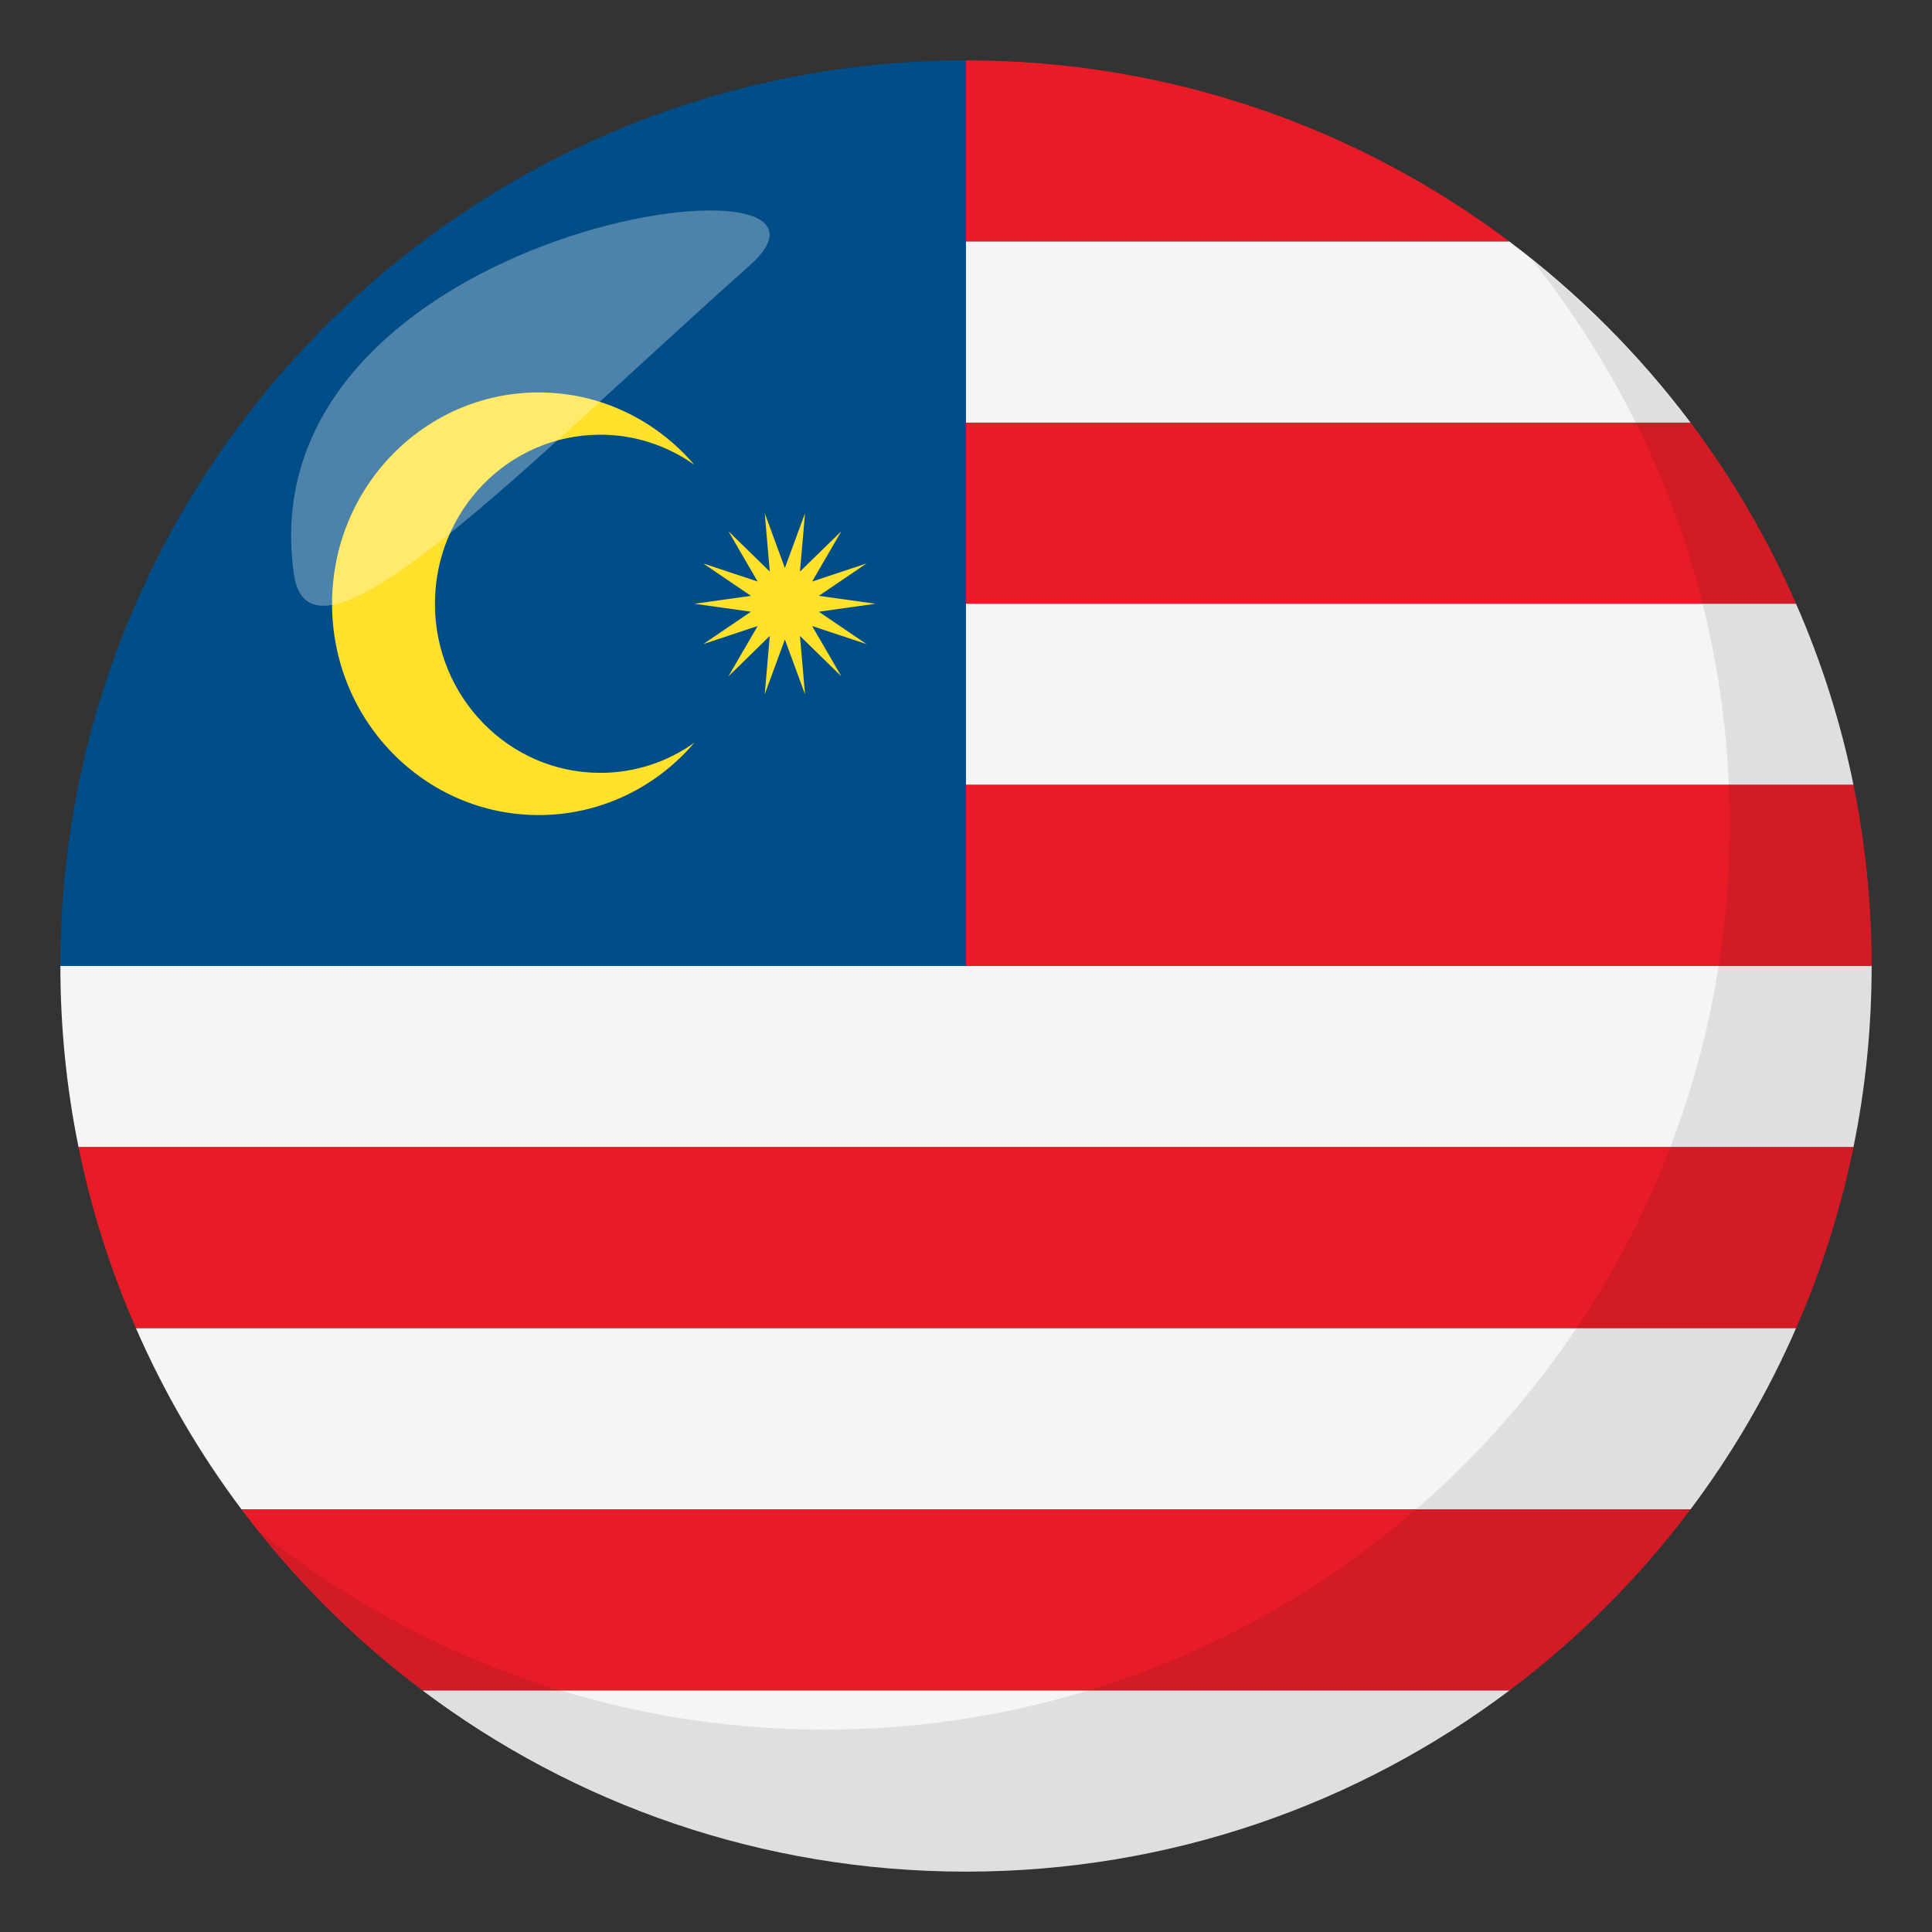 <?xml version="1.0" encoding="utf-8"?>
<!-- Generator: Adobe Illustrator 15.0.0, SVG Export Plug-In . SVG Version: 6.00 Build 0)  -->
<!DOCTYPE svg PUBLIC "-//W3C//DTD SVG 1.1//EN" "http://www.w3.org/Graphics/SVG/1.1/DTD/svg11.dtd">
<svg version="1.1" id="Layer_1" xmlns="http://www.w3.org/2000/svg" xmlns:xlink="http://www.w3.org/1999/xlink" x="0px" y="0px"
	 width="64px" height="64px" viewBox="0 0 64 64" enable-background="new 0 0 64 64" xml:space="preserve">
<rect x="0" y="0" width="64" height="64" fill="#333333" stroke="none"/>
<path fill="#E81C27" d="M56,14H32v6h27.496C58.561,17.859,57.387,15.846,56,14z"/>
<path fill="#F5F5F5" d="M61.398,38C61.793,36.063,62,34.055,62,32H2c0,2.055,0.207,4.063,0.602,6H61.398z"/>
<path fill="#E81C27" d="M32,2v6h18C44.986,4.234,38.754,2,32,2z"/>
<path fill="#F5F5F5" d="M32,14h24c-1.707-2.271-3.729-4.293-6-6H32V14z"/>
<path fill="#F5F5F5" d="M59.496,20H32v6h29.398C60.975,23.912,60.33,21.906,59.496,20z"/>
<path fill="#E81C27" d="M32,26v6h30c0-2.055-0.207-4.061-0.602-6H32z"/>
<path fill="#E81C27" d="M4.504,44h54.992c0.834-1.904,1.479-3.912,1.902-6H2.602C3.026,40.088,3.67,42.096,4.504,44z"/>
<path fill="#F5F5F5" d="M8,50h48c1.387-1.846,2.561-3.857,3.496-6H4.504C5.44,46.143,6.614,48.154,8,50z"/>
<path fill="#E81C27" d="M8,50c1.705,2.273,3.729,4.295,6,6h36c2.271-1.705,4.293-3.727,6-6H8z"/>
<path fill="#F5F5F5" d="M14,56c5.014,3.768,11.246,6,18,6c6.753,0,12.986-2.232,18-6H14z"/>
<path fill="#014D87" d="M32,2C15.432,2,2,15.432,2,32h30V2z"/>
<path fill="#FFE12C" d="M19.885,25.602c-3.025,0-5.477-2.508-5.477-5.6c0-3.094,2.451-5.602,5.477-5.602
	c1.158,0,2.23,0.369,3.115,0.996C21.745,13.928,19.901,13,17.844,13C14.065,13,11,16.135,11,20.002C11,23.867,14.065,27,17.844,27
	c2.057,0,3.9-0.926,5.156-2.395C22.116,25.234,21.043,25.602,19.885,25.602z"/>
<polygon fill="#FFE12C" points="26,18.816 26.668,17 26.5,18.934 27.872,17.596 26.903,19.264 28.704,18.666 27.125,19.738 29,20 
	27.125,20.264 28.704,21.336 26.903,20.738 27.872,22.406 26.5,21.066 26.668,23 26,21.184 25.333,23 25.5,21.066 24.129,22.406 
	25.098,20.738 23.297,21.336 24.875,20.264 23,20 24.875,19.738 23.297,18.666 25.098,19.264 24.129,17.596 25.5,18.934 25.333,17 
	"/>
<path opacity="0.1" fill="#1A1626" d="M50.736,8.592c4.096,5.129,6.563,11.621,6.563,18.701c0,16.568-13.428,30.002-29.994,30.002
	c-7.102,0-13.609-2.477-18.744-6.594C14.055,57.58,22.502,62,32.002,62c16.566,0,29.996-13.432,29.996-30
	C61.998,22.527,57.594,14.09,50.736,8.592z"/>
<path opacity="0.3" fill-rule="evenodd" clip-rule="evenodd" fill="#FFFFFF" d="M9.735,19.016c0.549,3.865,7.766-3.701,15.08-10.203
	C29.532,4.631,8.083,7.385,9.735,19.016z"/>
</svg>
